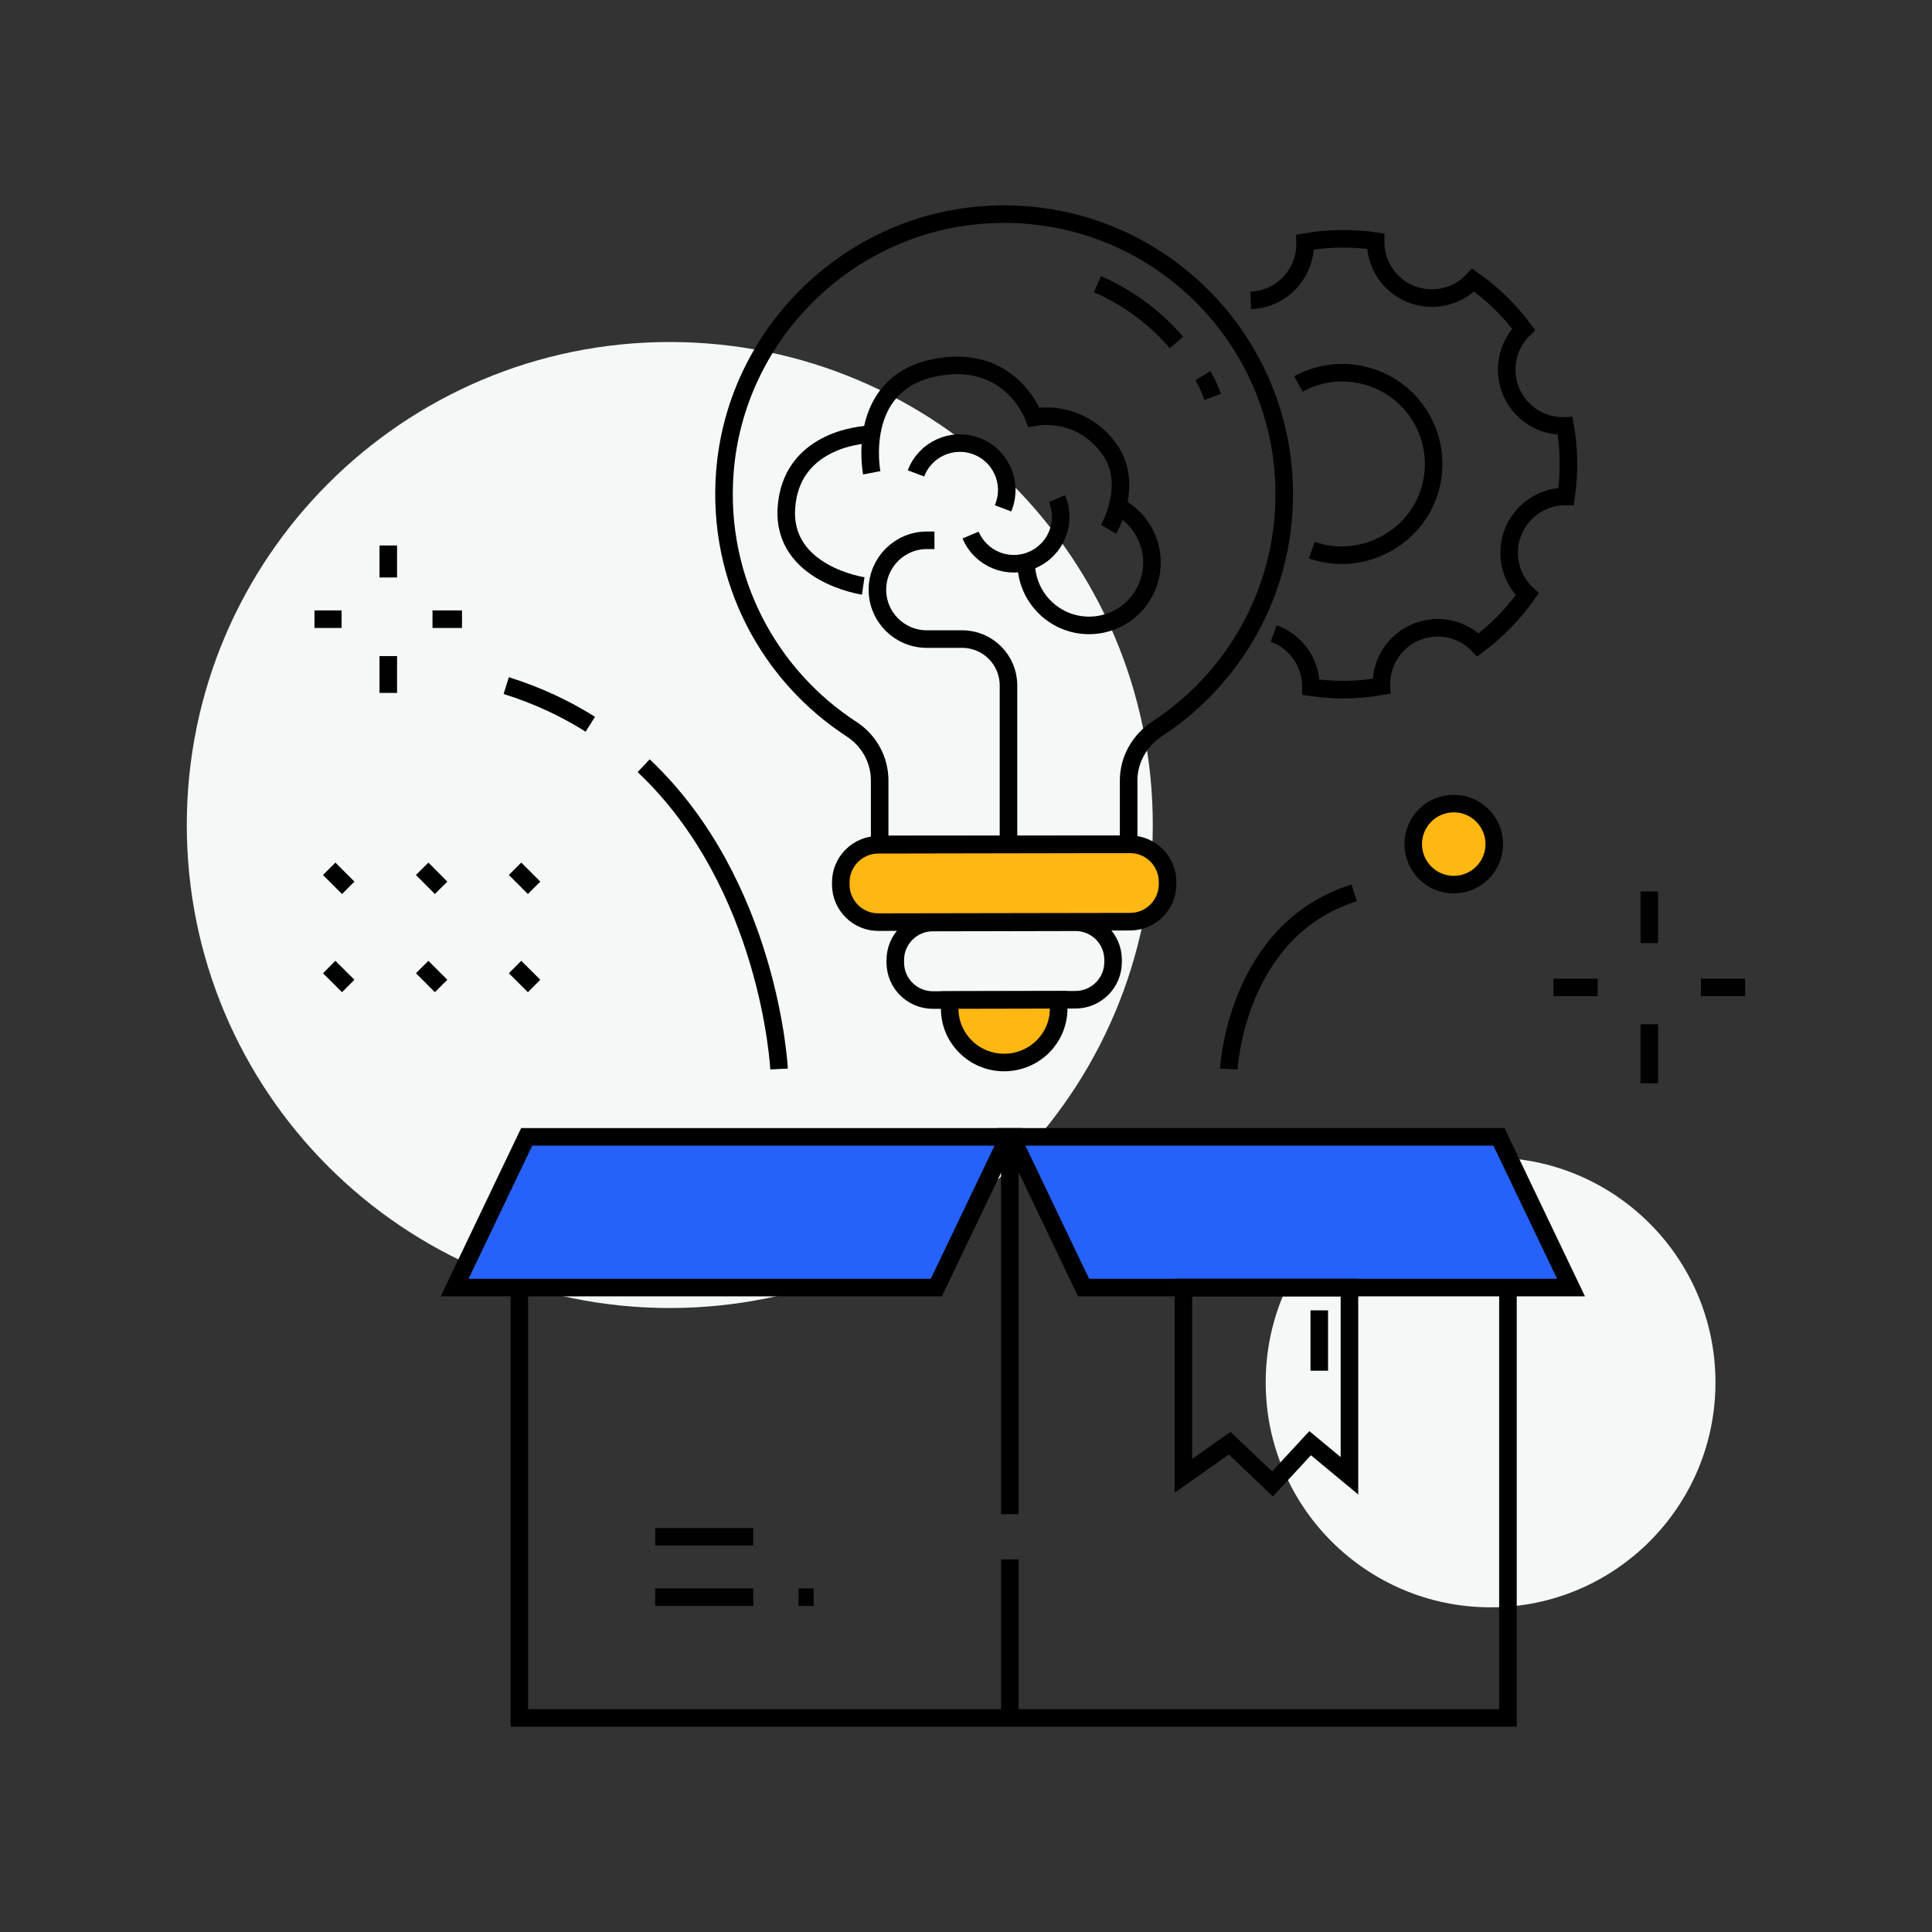 <svg width="110" height="110" viewBox="0 0 110 110" fill="none" xmlns="http://www.w3.org/2000/svg">
<rect x="0" y="0" width="110" height="110" fill="#333333" stroke="none"/>
<path d="M38.135 74.473C53.323 74.473 65.635 62.16 65.635 46.973C65.635 31.785 53.323 19.473 38.135 19.473C22.947 19.473 10.635 31.785 10.635 46.973C10.635 62.16 22.947 74.473 38.135 74.473Z" fill="#F4F8F7"/>
<path d="M84.868 91.514C91.939 91.514 97.672 85.781 97.672 78.709C97.672 71.637 91.939 65.904 84.868 65.904C77.796 65.904 72.063 71.637 72.063 78.709C72.063 85.781 77.796 91.514 84.868 91.514Z" fill="#F4F8F7"/>
<path d="M64.346 52.477L50.011 52.502C48.834 52.507 47.876 51.548 47.871 50.371V50.238C47.867 49.061 48.825 48.102 50.003 48.098L64.337 48.072C65.514 48.068 66.472 49.026 66.477 50.203V50.337C66.477 51.518 65.523 52.477 64.346 52.477Z" fill="#FFB711" stroke="#010101" strokeMiterlimit="10" strokeLinecap="round"/>
<path d="M61.239 56.921L53.118 56.938C51.936 56.942 50.974 55.984 50.974 54.802V54.669C50.969 53.487 51.928 52.525 53.109 52.525L61.23 52.508C62.412 52.504 63.374 53.462 63.374 54.643V54.777C63.374 55.958 62.42 56.916 61.239 56.921Z" stroke="#010101" strokeMiterlimit="10" strokeLinecap="round"/>
<path d="M57.178 60.495C55.464 60.499 54.072 59.124 54.072 57.431L54.067 56.937L60.272 56.924L60.276 57.418C60.281 59.111 58.893 60.49 57.178 60.495Z" fill="#FFB711" stroke="#010101" strokeMiterlimit="10" strokeLinecap="round"/>
<path d="M66.984 19.499C66.008 18.365 64.552 17.084 62.485 16.178" stroke="#010101" strokeMiterlimit="10" strokeLinecap="round"/>
<path d="M69.046 22.596C68.926 22.274 68.771 21.861 68.483 21.389" stroke="#010101" strokeMiterlimit="10" strokeLinecap="round"/>
<path d="M73.12 28.14C73.12 18.949 65.343 11.571 56.014 12.233C48.185 12.787 41.847 19.103 41.267 26.928C40.816 33.03 43.802 38.469 48.486 41.516C49.478 42.16 50.084 43.252 50.084 44.434V48.077H64.26V44.438C64.26 43.243 64.887 42.152 65.888 41.494C70.241 38.646 73.12 33.73 73.12 28.14Z" stroke="black" strokeMiterlimit="10" strokeLinecap="round"/>
<path d="M57.419 47.631V39.025C57.419 37.568 56.238 36.386 54.781 36.386H52.766C51.215 36.386 49.956 35.127 49.956 33.576C49.956 32.025 51.215 30.766 52.766 30.762H53.204" stroke="#010101" strokeMiterlimit="10" strokeLinecap="round"/>
<path d="M49.148 33.361C49.148 33.361 44.529 32.69 44.774 28.926C45.019 25.158 48.843 24.732 49.634 24.732" stroke="#010101" strokeMiterlimit="10" strokeLinecap="round"/>
<path d="M49.633 26.919C49.633 26.919 48.663 21.939 53.097 20.964C57.531 19.989 58.867 23.757 58.867 23.757C60.397 23.499 61.953 24.079 62.937 25.278C64.758 27.345 63.117 30.138 63.117 30.138" stroke="#010101" strokeMiterlimit="10" strokeLinecap="round"/>
<path d="M52.152 26.954C52.672 25.575 54.214 24.879 55.593 25.399C56.973 25.919 57.669 27.461 57.149 28.841C57.136 28.875 57.123 28.909 57.11 28.944" stroke="#010101" strokeMiterlimit="10" strokeLinecap="round"/>
<path d="M60.182 28.389C60.758 29.747 60.118 31.315 58.76 31.886C57.402 32.462 55.834 31.822 55.263 30.464" stroke="#010101" strokeMiterlimit="10" strokeLinecap="round"/>
<path d="M63.573 28.807C65.352 29.67 66.091 31.814 65.227 33.593C64.363 35.372 62.219 36.111 60.44 35.248C59.207 34.646 58.425 33.396 58.425 32.029" stroke="#010101" strokeMiterlimit="10" strokeLinecap="round"/>
<path d="M72.518 36.068C72.909 36.21 73.283 36.429 73.606 36.73C74.276 37.348 74.65 38.221 74.637 39.132C75.969 39.325 77.327 39.308 78.654 39.076C78.586 37.305 79.961 35.819 81.727 35.746C82.178 35.728 82.629 35.806 83.046 35.973C83.463 36.137 83.845 36.39 84.154 36.717C85.233 35.909 86.178 34.934 86.956 33.834C85.654 32.63 85.572 30.598 86.775 29.296C87.39 28.63 88.262 28.256 89.169 28.265C89.362 26.933 89.345 25.575 89.113 24.247C87.343 24.316 85.856 22.937 85.787 21.166C85.753 20.26 86.105 19.383 86.75 18.752C85.946 17.669 84.975 16.723 83.875 15.946C82.672 17.243 80.648 17.321 79.35 16.122C78.684 15.507 78.311 14.635 78.323 13.729C76.992 13.535 75.634 13.552 74.306 13.784C74.366 15.555 72.983 17.041 71.212 17.102M73.924 21.863C75.238 21.141 76.85 20.99 78.349 21.592H78.354C80.966 22.636 82.268 25.562 81.314 28.188C80.356 30.839 77.344 32.265 74.688 31.32" stroke="black" strokeMiterlimit="10" strokeLinecap="round" strokeLinejoin="round"/>
<path d="M93.904 53.697V50.758" stroke="#010101" strokeMiterlimit="10" strokeLinecap="round"/>
<path d="M88.447 56.219H90.965" stroke="#010101" strokeMiterlimit="10" strokeLinecap="round"/>
<path d="M96.843 56.219H99.361" stroke="#010101" strokeMiterlimit="10" strokeLinecap="round"/>
<path d="M93.904 61.677V58.316" stroke="#010101" strokeMiterlimit="10" strokeLinecap="round"/>
<path d="M33.61 41.235C32.205 40.35 30.62 39.598 28.823 39.035" stroke="black" strokeMiterlimit="10" strokeLinecap="round" strokeLinejoin="round"/>
<path d="M44.356 60.865C44.356 60.865 43.845 50.393 36.648 43.596" stroke="black" strokeMiterlimit="10" strokeLinecap="round" strokeLinejoin="round"/>
<path d="M22.107 32.879V31.057" stroke="#010101" strokeMiterlimit="10" strokeLinecap="round"/>
<path d="M17.905 35.254H19.448" stroke="#010101" strokeMiterlimit="10" strokeLinecap="round"/>
<path d="M24.625 35.254H26.305" stroke="#010101" strokeMiterlimit="10" strokeLinecap="round"/>
<path d="M22.107 39.452V37.355" stroke="#010101" strokeMiterlimit="10" strokeLinecap="round"/>
<path d="M85.856 72.889V97.811H29.571V73.318" stroke="black" strokeMiterlimit="10" strokeLinecap="round" strokeLinejoin="round"/>
<path d="M53.311 73.309H25.884L29.988 64.728H57.419L53.311 73.309Z" fill="#2662FA" stroke="black" strokeMiterlimit="10" strokeLinecap="round" strokeLinejoin="round"/>
<path d="M61.694 73.309H89.448L85.344 64.728H57.587L61.694 73.309Z" fill="#2662FA" stroke="black" strokeMiterlimit="10" strokeLinecap="round" strokeLinejoin="round"/>
<path d="M57.496 65.158V86.209" stroke="black" strokeMiterlimit="10" strokeLinecap="round" strokeLinejoin="round"/>
<path d="M57.496 88.787V97.381" stroke="black" strokeMiterlimit="10" strokeLinecap="round" strokeLinejoin="round"/>
<path d="M37.305 87.498H42.887" stroke="#010101" strokeMiterlimit="10" strokeLinecap="round"/>
<path d="M37.305 90.936H42.887" stroke="#010101" strokeMiterlimit="10" strokeLinecap="round"/>
<path d="M45.465 90.936H46.325" stroke="#010101" strokeMiterlimit="10" strokeLinecap="round"/>
<path d="M75.114 74.606V78.043" stroke="#010101" strokeMiterlimit="10" strokeLinecap="round"/>
<path d="M76.832 84.025L74.594 82.169L72.45 84.489L70.013 82.169L67.379 84.025V73.309H76.832V84.025Z" stroke="#010101" strokeMiterlimit="10" strokeLinecap="round"/>
<path d="M18.743 55.059L19.826 56.137" stroke="#010101" strokeMiterlimit="10" strokeLinecap="round"/>
<path d="M24.037 55.059L25.115 56.137" stroke="#010101" strokeMiterlimit="10" strokeLinecap="round"/>
<path d="M29.326 55.059L30.409 56.137" stroke="#010101" strokeMiterlimit="10" strokeLinecap="round"/>
<path d="M18.743 49.465L19.826 50.548" stroke="#010101" strokeMiterlimit="10" strokeLinecap="round"/>
<path d="M24.037 49.465L25.115 50.548" stroke="#010101" strokeMiterlimit="10" strokeLinecap="round"/>
<path d="M29.326 49.465L30.409 50.548" stroke="#010101" strokeMiterlimit="10" strokeLinecap="round"/>
<path d="M69.966 60.865C69.966 60.865 70.353 52.954 77.103 50.836" stroke="black" strokeMiterlimit="10" strokeLinecap="round" strokeLinejoin="round"/>
<path d="M82.771 50.367C84.045 50.367 85.078 49.334 85.078 48.059C85.078 46.785 84.045 45.752 82.771 45.752C81.496 45.752 80.463 46.785 80.463 48.059C80.463 49.334 81.496 50.367 82.771 50.367Z" fill="#FFB711" stroke="#010101" strokeMiterlimit="10" strokeLinecap="round"/>
</svg>
